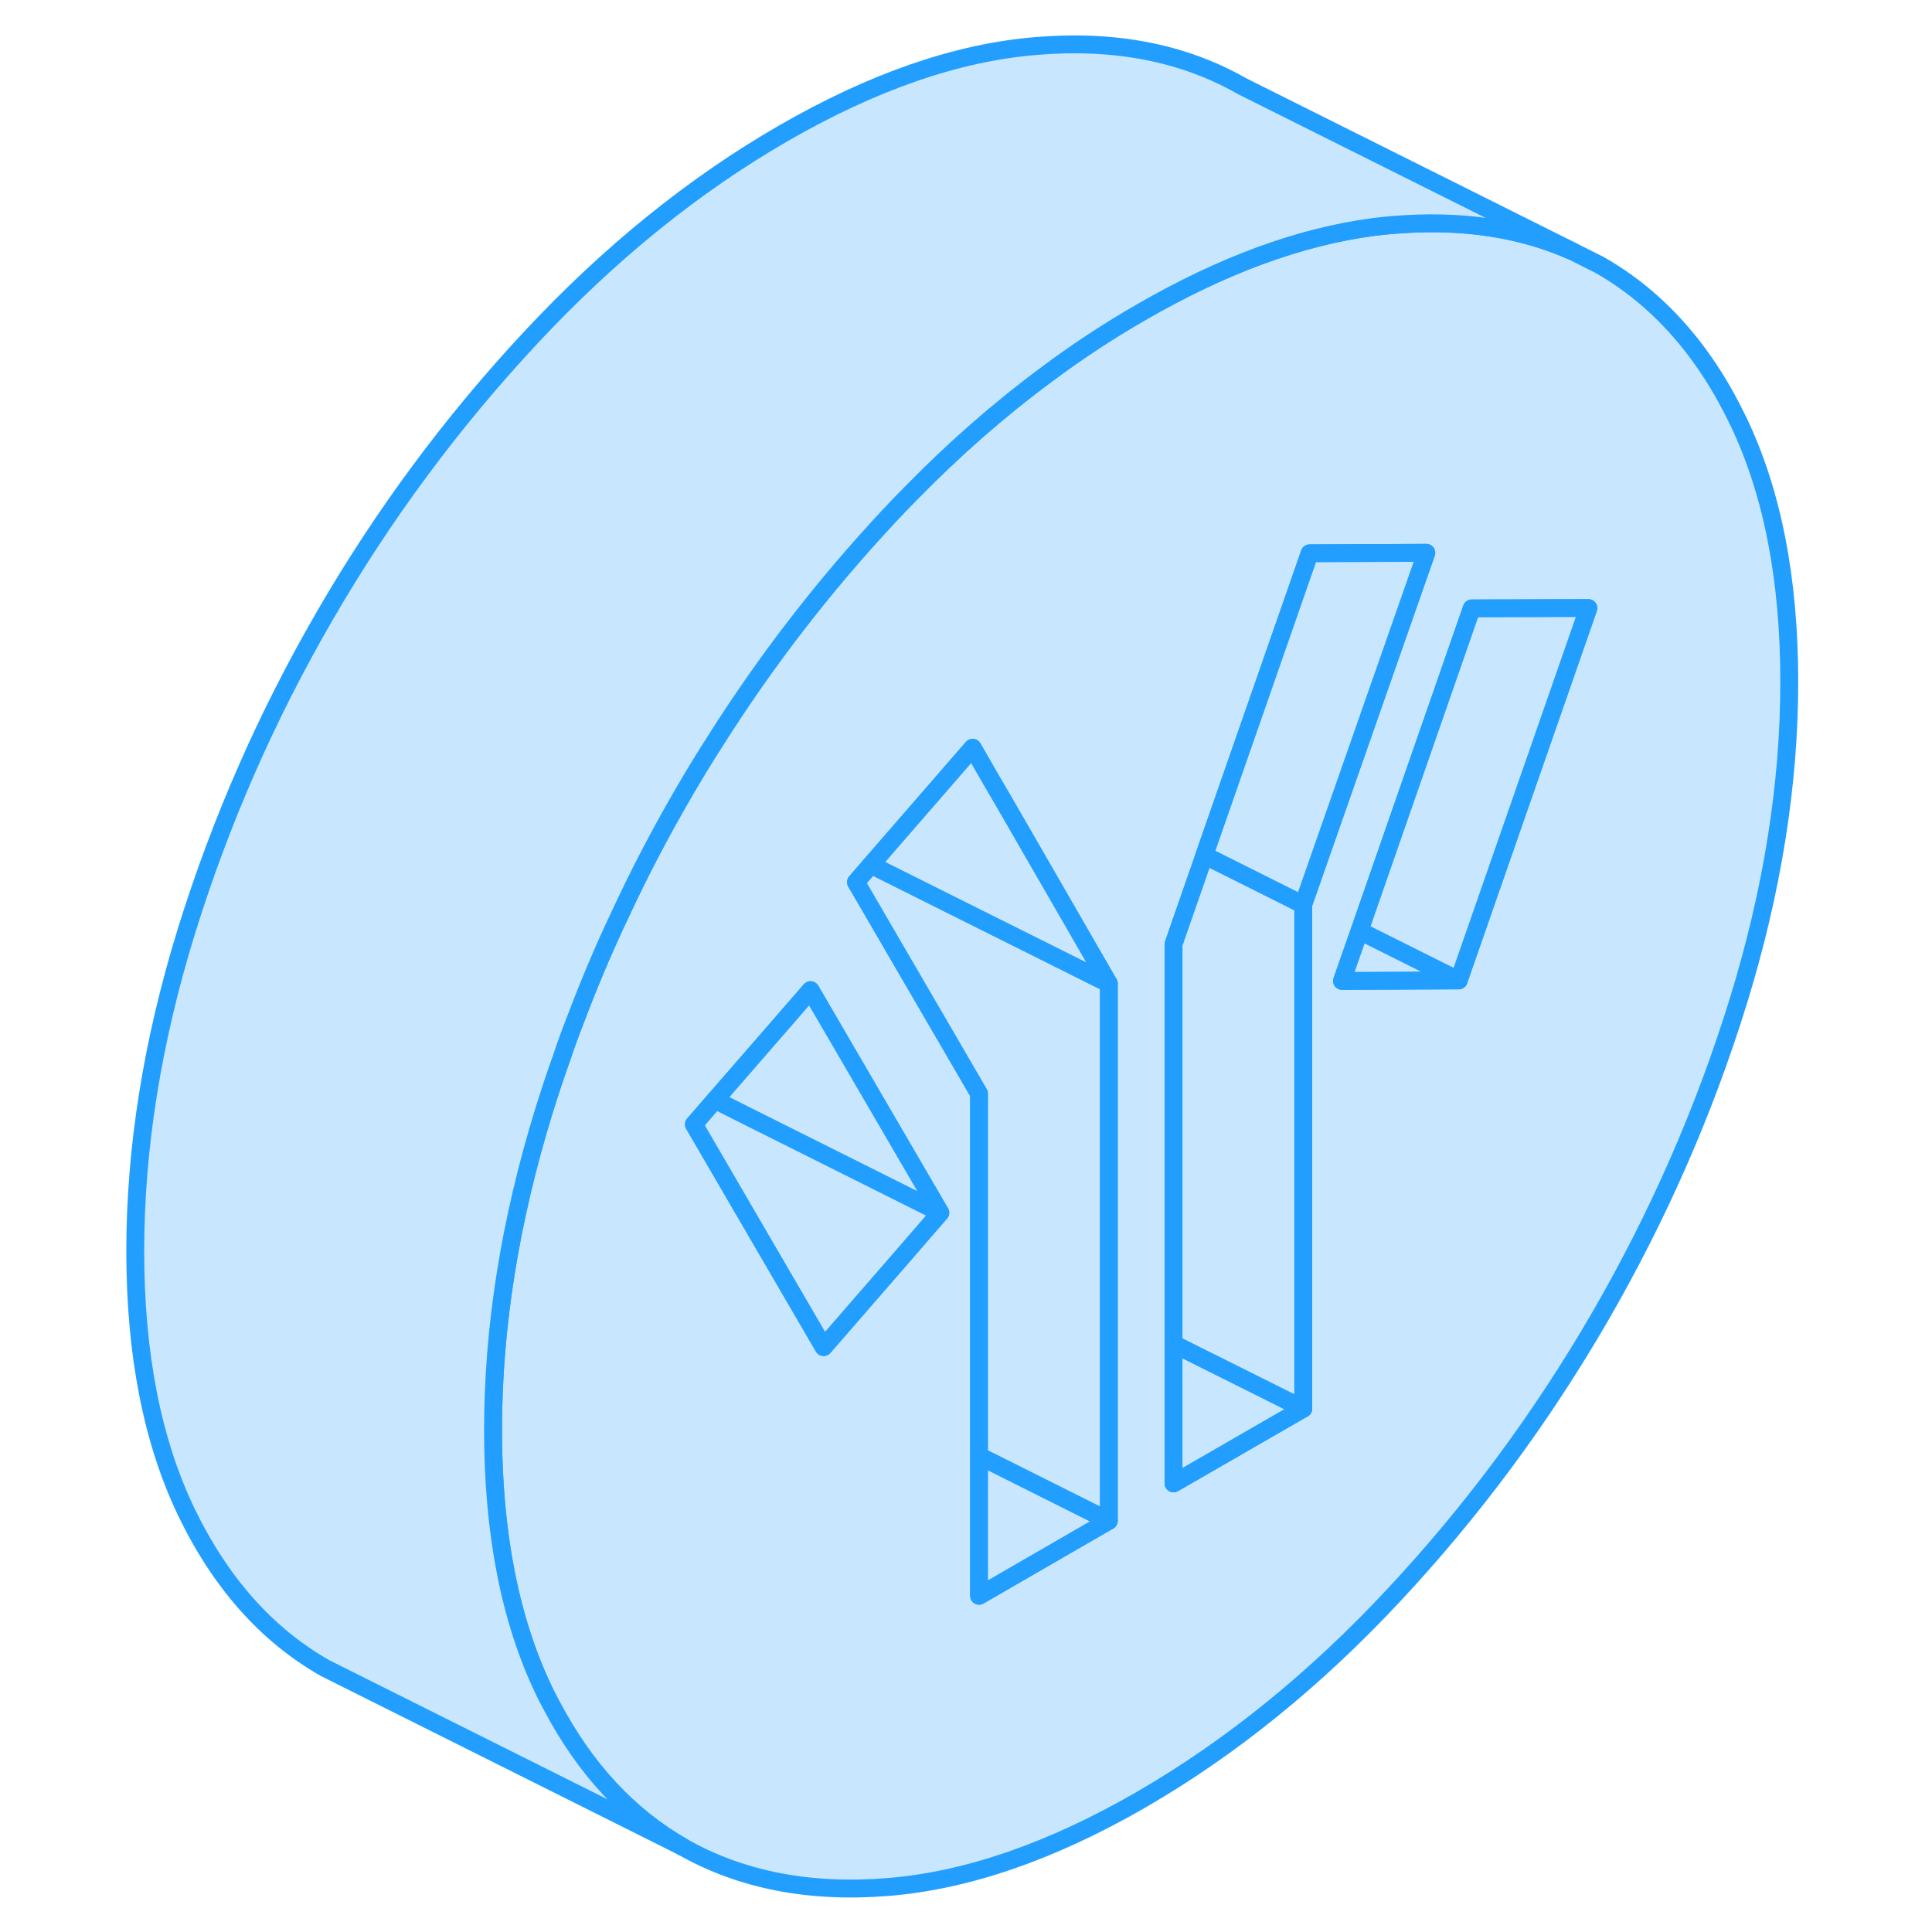 <svg width="48" height="48" viewBox="0 0 98 108" fill="#c8e7ff" xmlns="http://www.w3.org/2000/svg" stroke-width="1px" stroke-linecap="round" stroke-linejoin="round"><path d="M92.171 23.543C90.271 19.582 87.681 16.672 84.421 14.812L82.891 14.043C79.981 12.752 76.661 12.262 72.921 12.572C72.531 12.602 72.141 12.643 71.751 12.693C67.681 13.233 63.361 14.813 58.791 17.453C57.001 18.483 55.241 19.633 53.531 20.913C50.891 22.863 48.341 25.093 45.891 27.602C45.471 28.023 45.071 28.443 44.661 28.883C41.031 32.773 37.791 36.973 34.951 41.473C34.331 42.433 33.741 43.413 33.161 44.413C31.901 46.583 30.741 48.803 29.691 51.062C28.751 53.032 27.911 55.032 27.141 57.072C26.871 57.763 26.621 58.453 26.391 59.143C26.041 60.113 25.721 61.093 25.411 62.083C23.511 68.243 22.561 74.193 22.561 79.943C22.561 85.693 23.511 90.553 25.411 94.513C25.551 94.803 25.691 95.082 25.841 95.353C27.701 98.882 30.141 101.513 33.161 103.243C36.421 105.093 40.251 105.843 44.661 105.483C49.071 105.123 53.781 103.493 58.791 100.603C63.801 97.703 68.511 93.893 72.921 89.163C77.331 84.443 81.161 79.263 84.421 73.643C87.681 68.013 90.271 62.123 92.171 55.973C94.071 49.813 95.021 43.863 95.021 38.113C95.021 32.363 94.071 27.503 92.171 23.543ZM45.621 70.033L41.041 75.302L36.981 68.332L33.791 62.852L34.971 61.493L36.981 59.183L40.31 55.352L40.601 55.852L47.56 67.793L45.621 70.033ZM56.981 85.013L49.731 89.203V61.133L47.851 57.903L42.851 49.312L43.691 48.343L47.851 43.553L49.371 41.803L50.431 43.643L51.121 44.822L56.981 54.983V85.013ZM67.851 50.572V78.743L60.601 82.923V52.783L62.331 47.812L62.361 47.713L68.211 30.933L74.731 30.903L67.881 50.473L67.851 50.572ZM76.541 54.803L70.021 54.833L71.001 52.033L77.271 34.013L83.791 33.993L76.541 54.803Z" stroke="#229EFF" stroke-linejoin="round"/><path d="M47.56 67.793L40.601 64.312L36.981 62.503L34.971 61.493L36.981 59.183L40.31 55.352L40.601 55.852L47.56 67.793Z" stroke="#229EFF" stroke-linejoin="round"/><path d="M47.561 67.792L45.621 70.032L41.041 75.302L36.981 68.332L33.791 62.852L34.971 61.492L36.981 62.502L40.601 64.312L47.561 67.792Z" stroke="#229EFF" stroke-linejoin="round"/><path d="M56.98 85.013L49.73 89.203V81.393L50.41 81.723L56.98 85.013Z" stroke="#229EFF" stroke-linejoin="round"/><path d="M56.981 54.982V85.012L50.411 81.722L49.731 81.392V61.132L47.851 57.902L42.851 49.312L43.691 48.342L47.851 50.422L56.981 54.982Z" stroke="#229EFF" stroke-linejoin="round"/><path d="M76.54 54.802L70.02 54.832L71.001 52.032L76.54 54.802Z" stroke="#229EFF" stroke-linejoin="round"/><path d="M83.791 33.992L76.541 54.802L71.001 52.032L77.271 34.012L83.791 33.992Z" stroke="#229EFF" stroke-linejoin="round"/><path d="M67.851 78.742L60.601 82.922V75.122L67.851 78.742Z" stroke="#229EFF" stroke-linejoin="round"/><path d="M82.891 14.042C79.981 12.752 76.661 12.262 72.921 12.572C72.531 12.602 72.141 12.642 71.751 12.692C67.681 13.232 63.361 14.812 58.791 17.452C57.001 18.482 55.241 19.632 53.531 20.912C50.891 22.862 48.341 25.092 45.891 27.602C45.471 28.022 45.071 28.442 44.661 28.882C41.031 32.772 37.791 36.972 34.951 41.472C34.331 42.432 33.741 43.412 33.161 44.412C31.901 46.582 30.741 48.802 29.691 51.062C28.751 53.032 27.911 55.032 27.141 57.072C26.871 57.762 26.621 58.452 26.391 59.142C26.041 60.112 25.721 61.092 25.411 62.082C23.511 68.242 22.561 74.192 22.561 79.942C22.561 85.692 23.511 90.552 25.411 94.512C25.551 94.802 25.691 95.082 25.841 95.352C27.701 98.882 30.141 101.512 33.161 103.242L13.161 93.242C9.901 91.382 7.321 88.472 5.411 84.512C3.511 80.552 2.561 75.692 2.561 69.942C2.561 64.192 3.511 58.242 5.411 52.082C7.321 45.922 9.901 40.032 13.161 34.412C16.421 28.782 20.251 23.612 24.661 18.882C29.071 14.152 33.781 10.342 38.791 7.452C43.801 4.562 48.511 2.932 52.921 2.572C57.331 2.202 61.161 2.952 64.421 4.812L82.891 14.042Z" stroke="#229EFF" stroke-linejoin="round"/><path d="M56.98 54.983L47.85 50.423L43.69 48.343L47.85 43.553L49.37 41.803L50.43 43.643L51.12 44.823L56.98 54.983Z" stroke="#229EFF" stroke-linejoin="round"/><path d="M67.851 50.572V78.743L60.601 75.123V52.783L62.331 47.812L67.851 50.572Z" stroke="#229EFF" stroke-linejoin="round"/><path d="M74.73 30.902L67.88 50.472L67.85 50.572L62.33 47.812L62.36 47.712L68.21 30.932L74.73 30.902Z" stroke="#229EFF" stroke-linejoin="round"/></svg>